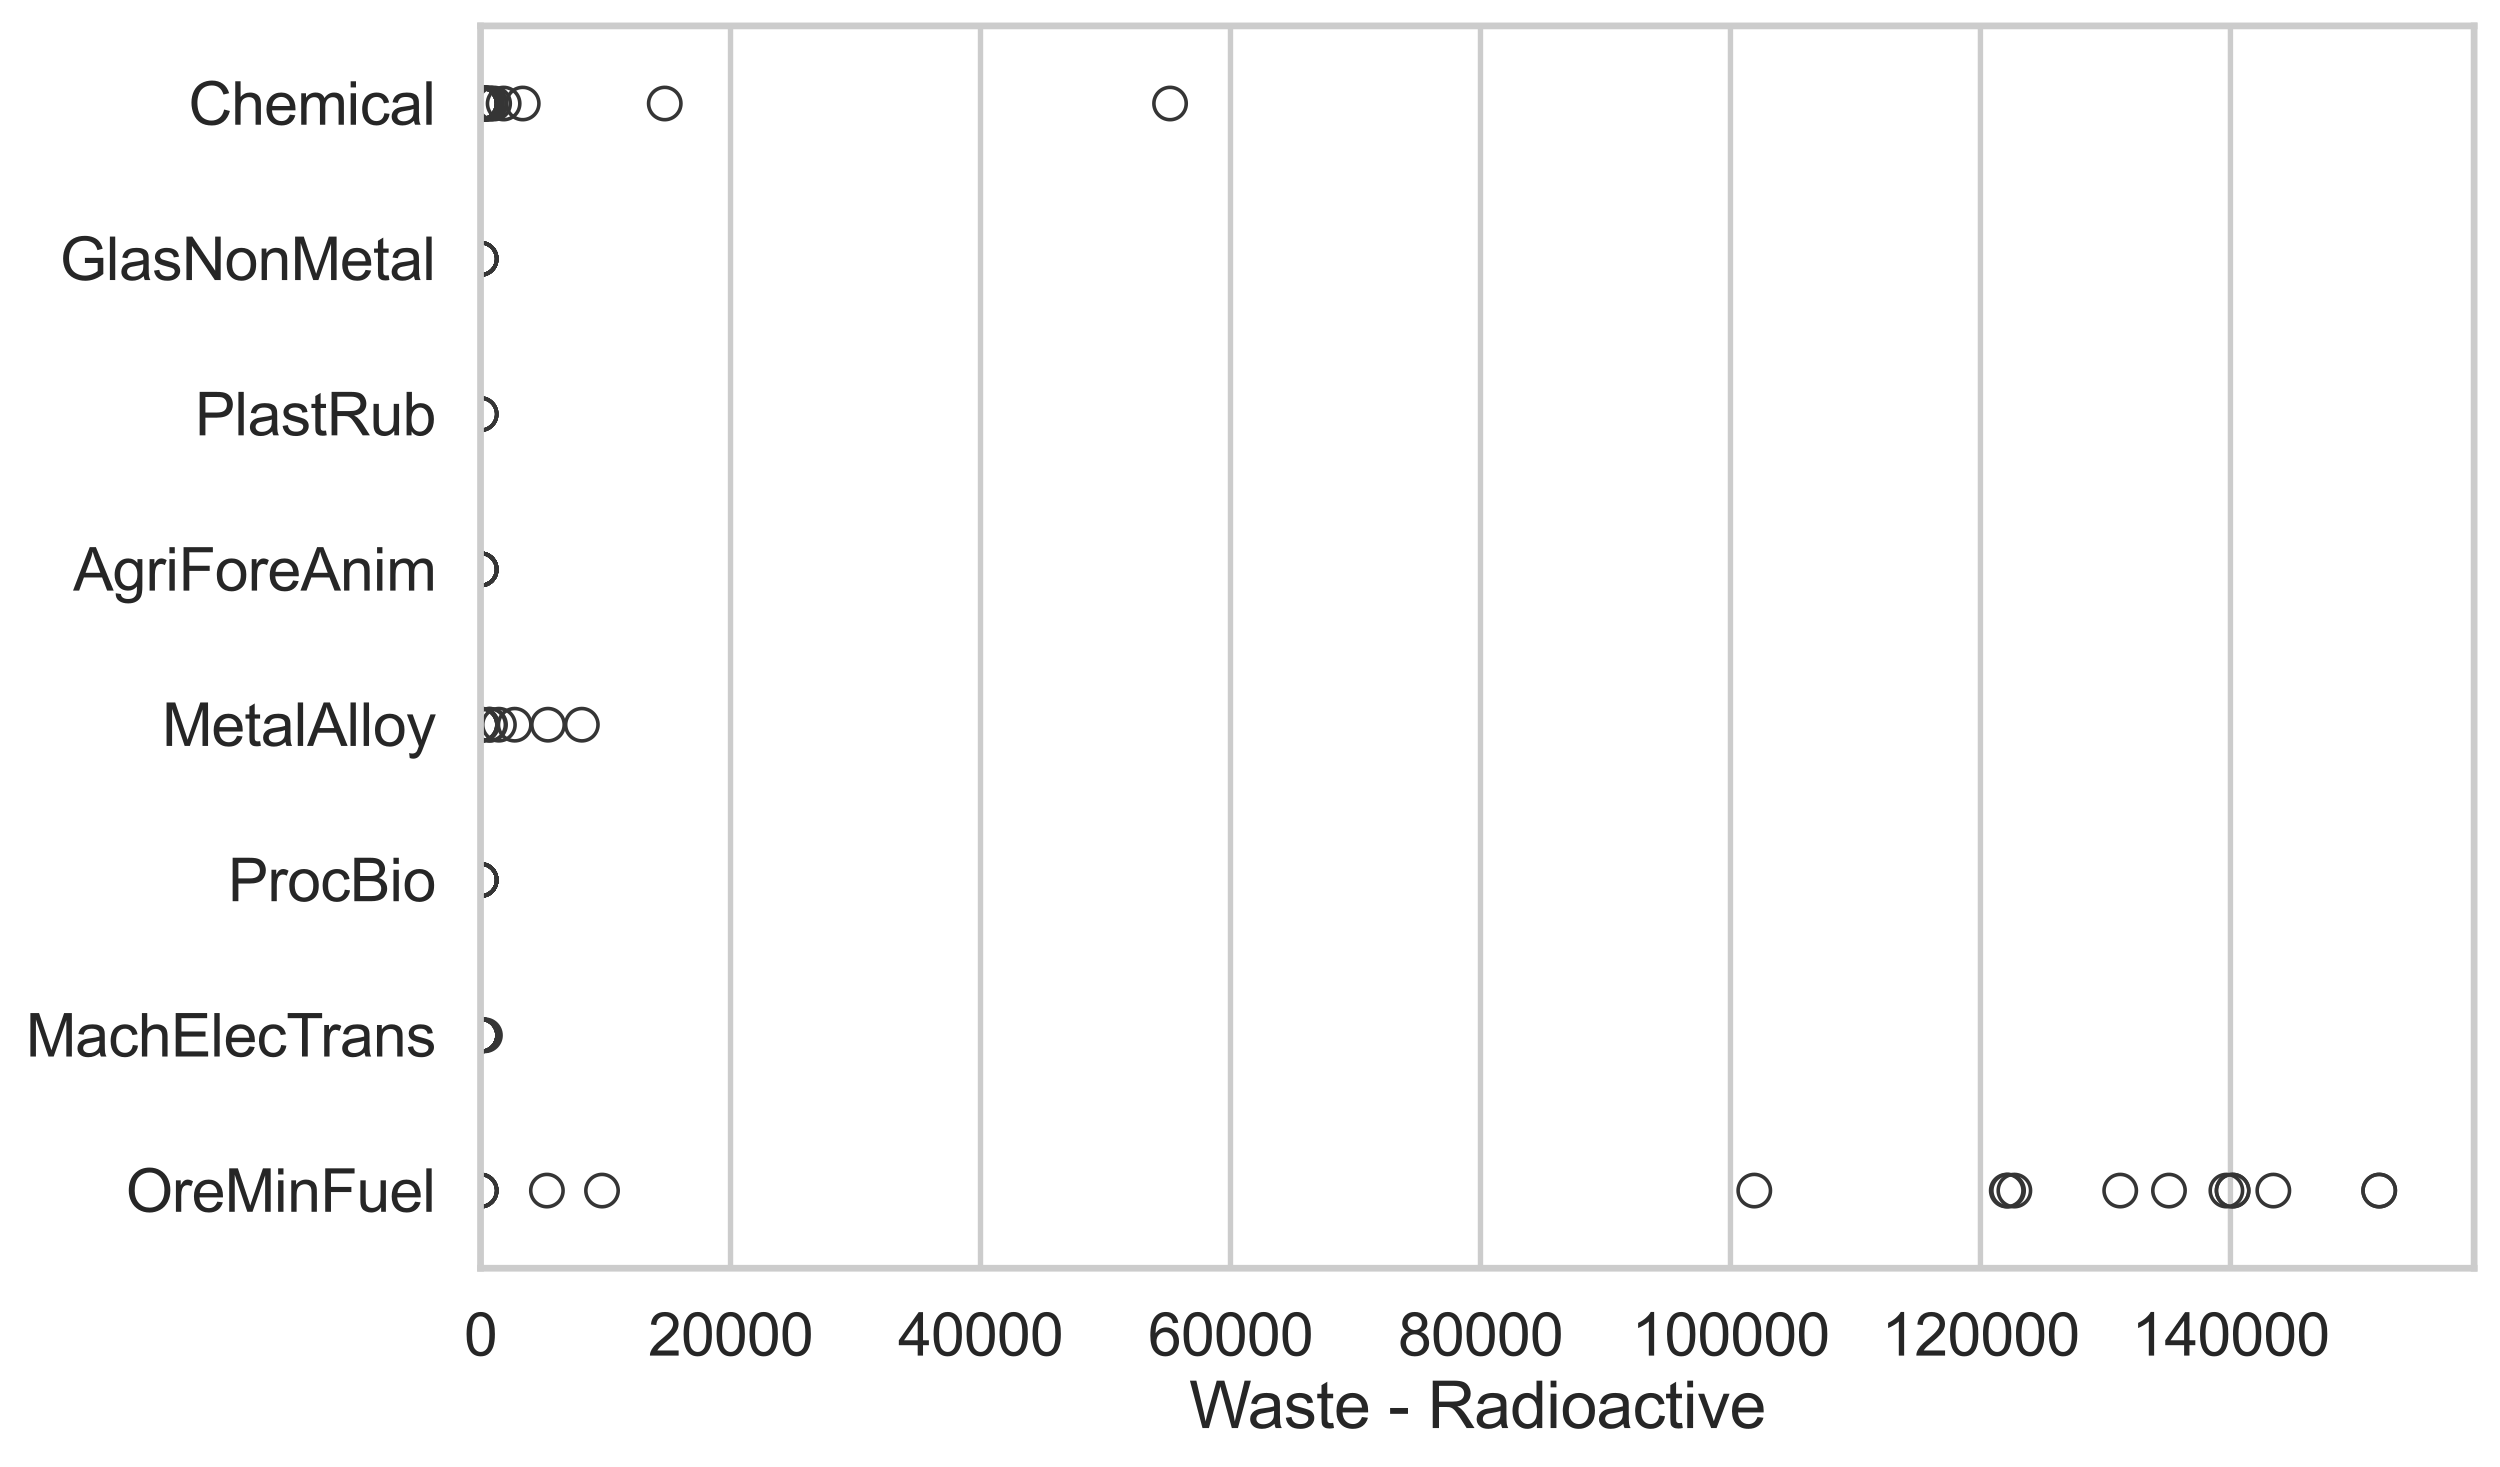<?xml version="1.0" encoding="utf-8" standalone="no"?>
<!DOCTYPE svg PUBLIC "-//W3C//DTD SVG 1.1//EN"
  "http://www.w3.org/Graphics/SVG/1.1/DTD/svg11.dtd">
<svg xmlns:xlink="http://www.w3.org/1999/xlink" width="695.577pt" height="408.111pt" viewBox="0 0 695.577 408.111" xmlns="http://www.w3.org/2000/svg" version="1.1">
 <defs>
  <style type="text/css">*{stroke-linejoin: round; stroke-linecap: butt}</style>
 </defs>
 <g id="figure_1">
  <g id="patch_1">
   <path d="M 0 408.111 
L 695.577 408.111 
L 695.577 0 
L 0 0 
z
" style="fill: #ffffff"/>
  </g>
  <g id="axes_1">
   <g id="patch_2">
    <path d="M 133.697 352.86 
L 688.377 352.86 
L 688.377 7.2 
L 133.697 7.2 
z
" style="fill: #ffffff"/>
   </g>
   <g id="matplotlib.axis_1">
    <g id="xtick_1">
     <g id="line2d_1">
      <path d="M 133.697 352.86 
L 133.697 7.2 
" clip-path="url(#pddb5b0688b)" style="fill: none; stroke: #cccccc; stroke-width: 1.5; stroke-linecap: round"/>
     </g>
     <g id="text_1">
      <!-- 0 -->
      <g style="fill: #262626" transform="translate(129.109 377.17) scale(0.165 -0.165)">
       <defs>
        <path id="ArialMT-30" d="M 266 2259 
Q 266 3072 433 3567 
Q 600 4063 929 4331 
Q 1259 4600 1759 4600 
Q 2128 4600 2406 4451 
Q 2684 4303 2865 4023 
Q 3047 3744 3150 3342 
Q 3253 2941 3253 2259 
Q 3253 1453 3087 958 
Q 2922 463 2592 192 
Q 2263 -78 1759 -78 
Q 1097 -78 719 397 
Q 266 969 266 2259 
z
M 844 2259 
Q 844 1131 1108 757 
Q 1372 384 1759 384 
Q 2147 384 2411 759 
Q 2675 1134 2675 2259 
Q 2675 3391 2411 3762 
Q 2147 4134 1753 4134 
Q 1366 4134 1134 3806 
Q 844 3388 844 2259 
z
" transform="scale(0.016)"/>
       </defs>
       <use xlink:href="#ArialMT-30"/>
      </g>
     </g>
    </g>
    <g id="xtick_2">
     <g id="line2d_2">
      <path d="M 203.251 352.86 
L 203.251 7.2 
" clip-path="url(#pddb5b0688b)" style="fill: none; stroke: #cccccc; stroke-width: 1.5; stroke-linecap: round"/>
     </g>
     <g id="text_2">
      <!-- 20000 -->
      <g style="fill: #262626" transform="translate(180.312 377.17) scale(0.165 -0.165)">
       <defs>
        <path id="ArialMT-32" d="M 3222 541 
L 3222 0 
L 194 0 
Q 188 203 259 391 
Q 375 700 629 1000 
Q 884 1300 1366 1694 
Q 2113 2306 2375 2664 
Q 2638 3022 2638 3341 
Q 2638 3675 2398 3904 
Q 2159 4134 1775 4134 
Q 1369 4134 1125 3890 
Q 881 3647 878 3216 
L 300 3275 
Q 359 3922 746 4261 
Q 1134 4600 1788 4600 
Q 2447 4600 2831 4234 
Q 3216 3869 3216 3328 
Q 3216 3053 3103 2787 
Q 2991 2522 2730 2228 
Q 2469 1934 1863 1422 
Q 1356 997 1212 845 
Q 1069 694 975 541 
L 3222 541 
z
" transform="scale(0.016)"/>
       </defs>
       <use xlink:href="#ArialMT-32"/>
       <use xlink:href="#ArialMT-30" transform="translate(55.615 0)"/>
       <use xlink:href="#ArialMT-30" transform="translate(111.23 0)"/>
       <use xlink:href="#ArialMT-30" transform="translate(166.846 0)"/>
       <use xlink:href="#ArialMT-30" transform="translate(222.461 0)"/>
      </g>
     </g>
    </g>
    <g id="xtick_3">
     <g id="line2d_3">
      <path d="M 272.805 352.86 
L 272.805 7.2 
" clip-path="url(#pddb5b0688b)" style="fill: none; stroke: #cccccc; stroke-width: 1.5; stroke-linecap: round"/>
     </g>
     <g id="text_3">
      <!-- 40000 -->
      <g style="fill: #262626" transform="translate(249.866 377.17) scale(0.165 -0.165)">
       <defs>
        <path id="ArialMT-34" d="M 2069 0 
L 2069 1097 
L 81 1097 
L 81 1613 
L 2172 4581 
L 2631 4581 
L 2631 1613 
L 3250 1613 
L 3250 1097 
L 2631 1097 
L 2631 0 
L 2069 0 
z
M 2069 1613 
L 2069 3678 
L 634 1613 
L 2069 1613 
z
" transform="scale(0.016)"/>
       </defs>
       <use xlink:href="#ArialMT-34"/>
       <use xlink:href="#ArialMT-30" transform="translate(55.615 0)"/>
       <use xlink:href="#ArialMT-30" transform="translate(111.23 0)"/>
       <use xlink:href="#ArialMT-30" transform="translate(166.846 0)"/>
       <use xlink:href="#ArialMT-30" transform="translate(222.461 0)"/>
      </g>
     </g>
    </g>
    <g id="xtick_4">
     <g id="line2d_4">
      <path d="M 342.36 352.86 
L 342.36 7.2 
" clip-path="url(#pddb5b0688b)" style="fill: none; stroke: #cccccc; stroke-width: 1.5; stroke-linecap: round"/>
     </g>
     <g id="text_4">
      <!-- 60000 -->
      <g style="fill: #262626" transform="translate(319.421 377.17) scale(0.165 -0.165)">
       <defs>
        <path id="ArialMT-36" d="M 3184 3459 
L 2625 3416 
Q 2550 3747 2413 3897 
Q 2184 4138 1850 4138 
Q 1581 4138 1378 3988 
Q 1113 3794 959 3422 
Q 806 3050 800 2363 
Q 1003 2672 1297 2822 
Q 1591 2972 1913 2972 
Q 2475 2972 2870 2558 
Q 3266 2144 3266 1488 
Q 3266 1056 3080 686 
Q 2894 316 2569 119 
Q 2244 -78 1831 -78 
Q 1128 -78 684 439 
Q 241 956 241 2144 
Q 241 3472 731 4075 
Q 1159 4600 1884 4600 
Q 2425 4600 2770 4297 
Q 3116 3994 3184 3459 
z
M 888 1484 
Q 888 1194 1011 928 
Q 1134 663 1356 523 
Q 1578 384 1822 384 
Q 2178 384 2434 671 
Q 2691 959 2691 1453 
Q 2691 1928 2437 2201 
Q 2184 2475 1800 2475 
Q 1419 2475 1153 2201 
Q 888 1928 888 1484 
z
" transform="scale(0.016)"/>
       </defs>
       <use xlink:href="#ArialMT-36"/>
       <use xlink:href="#ArialMT-30" transform="translate(55.615 0)"/>
       <use xlink:href="#ArialMT-30" transform="translate(111.23 0)"/>
       <use xlink:href="#ArialMT-30" transform="translate(166.846 0)"/>
       <use xlink:href="#ArialMT-30" transform="translate(222.461 0)"/>
      </g>
     </g>
    </g>
    <g id="xtick_5">
     <g id="line2d_5">
      <path d="M 411.914 352.86 
L 411.914 7.2 
" clip-path="url(#pddb5b0688b)" style="fill: none; stroke: #cccccc; stroke-width: 1.5; stroke-linecap: round"/>
     </g>
     <g id="text_5">
      <!-- 80000 -->
      <g style="fill: #262626" transform="translate(388.975 377.17) scale(0.165 -0.165)">
       <defs>
        <path id="ArialMT-38" d="M 1131 2484 
Q 781 2613 612 2850 
Q 444 3088 444 3419 
Q 444 3919 803 4259 
Q 1163 4600 1759 4600 
Q 2359 4600 2725 4251 
Q 3091 3903 3091 3403 
Q 3091 3084 2923 2848 
Q 2756 2613 2416 2484 
Q 2838 2347 3058 2040 
Q 3278 1734 3278 1309 
Q 3278 722 2862 322 
Q 2447 -78 1769 -78 
Q 1091 -78 675 323 
Q 259 725 259 1325 
Q 259 1772 486 2073 
Q 713 2375 1131 2484 
z
M 1019 3438 
Q 1019 3113 1228 2906 
Q 1438 2700 1772 2700 
Q 2097 2700 2305 2904 
Q 2513 3109 2513 3406 
Q 2513 3716 2298 3927 
Q 2084 4138 1766 4138 
Q 1444 4138 1231 3931 
Q 1019 3725 1019 3438 
z
M 838 1322 
Q 838 1081 952 856 
Q 1066 631 1291 507 
Q 1516 384 1775 384 
Q 2178 384 2440 643 
Q 2703 903 2703 1303 
Q 2703 1709 2433 1975 
Q 2163 2241 1756 2241 
Q 1359 2241 1098 1978 
Q 838 1716 838 1322 
z
" transform="scale(0.016)"/>
       </defs>
       <use xlink:href="#ArialMT-38"/>
       <use xlink:href="#ArialMT-30" transform="translate(55.615 0)"/>
       <use xlink:href="#ArialMT-30" transform="translate(111.23 0)"/>
       <use xlink:href="#ArialMT-30" transform="translate(166.846 0)"/>
       <use xlink:href="#ArialMT-30" transform="translate(222.461 0)"/>
      </g>
     </g>
    </g>
    <g id="xtick_6">
     <g id="line2d_6">
      <path d="M 481.468 352.86 
L 481.468 7.2 
" clip-path="url(#pddb5b0688b)" style="fill: none; stroke: #cccccc; stroke-width: 1.5; stroke-linecap: round"/>
     </g>
     <g id="text_6">
      <!-- 100000 -->
      <g style="fill: #262626" transform="translate(453.941 377.17) scale(0.165 -0.165)">
       <defs>
        <path id="ArialMT-31" d="M 2384 0 
L 1822 0 
L 1822 3584 
Q 1619 3391 1289 3197 
Q 959 3003 697 2906 
L 697 3450 
Q 1169 3672 1522 3987 
Q 1875 4303 2022 4600 
L 2384 4600 
L 2384 0 
z
" transform="scale(0.016)"/>
       </defs>
       <use xlink:href="#ArialMT-31"/>
       <use xlink:href="#ArialMT-30" transform="translate(55.615 0)"/>
       <use xlink:href="#ArialMT-30" transform="translate(111.23 0)"/>
       <use xlink:href="#ArialMT-30" transform="translate(166.846 0)"/>
       <use xlink:href="#ArialMT-30" transform="translate(222.461 0)"/>
       <use xlink:href="#ArialMT-30" transform="translate(278.076 0)"/>
      </g>
     </g>
    </g>
    <g id="xtick_7">
     <g id="line2d_7">
      <path d="M 551.022 352.86 
L 551.022 7.2 
" clip-path="url(#pddb5b0688b)" style="fill: none; stroke: #cccccc; stroke-width: 1.5; stroke-linecap: round"/>
     </g>
     <g id="text_7">
      <!-- 120000 -->
      <g style="fill: #262626" transform="translate(523.496 377.17) scale(0.165 -0.165)">
       <use xlink:href="#ArialMT-31"/>
       <use xlink:href="#ArialMT-32" transform="translate(55.615 0)"/>
       <use xlink:href="#ArialMT-30" transform="translate(111.23 0)"/>
       <use xlink:href="#ArialMT-30" transform="translate(166.846 0)"/>
       <use xlink:href="#ArialMT-30" transform="translate(222.461 0)"/>
       <use xlink:href="#ArialMT-30" transform="translate(278.076 0)"/>
      </g>
     </g>
    </g>
    <g id="xtick_8">
     <g id="line2d_8">
      <path d="M 620.576 352.86 
L 620.576 7.2 
" clip-path="url(#pddb5b0688b)" style="fill: none; stroke: #cccccc; stroke-width: 1.5; stroke-linecap: round"/>
     </g>
     <g id="text_8">
      <!-- 140000 -->
      <g style="fill: #262626" transform="translate(593.05 377.17) scale(0.165 -0.165)">
       <use xlink:href="#ArialMT-31"/>
       <use xlink:href="#ArialMT-34" transform="translate(55.615 0)"/>
       <use xlink:href="#ArialMT-30" transform="translate(111.23 0)"/>
       <use xlink:href="#ArialMT-30" transform="translate(166.846 0)"/>
       <use xlink:href="#ArialMT-30" transform="translate(222.461 0)"/>
       <use xlink:href="#ArialMT-30" transform="translate(278.076 0)"/>
      </g>
     </g>
    </g>
    <g id="text_9">
     <!-- Waste - Radioactive -->
     <g style="fill: #262626" transform="translate(330.848 397.334) scale(0.18 -0.18)">
      <defs>
       <path id="ArialMT-57" d="M 1294 0 
L 78 4581 
L 700 4581 
L 1397 1578 
Q 1509 1106 1591 641 
Q 1766 1375 1797 1488 
L 2669 4581 
L 3400 4581 
L 4056 2263 
Q 4303 1400 4413 641 
Q 4500 1075 4641 1638 
L 5359 4581 
L 5969 4581 
L 4713 0 
L 4128 0 
L 3163 3491 
Q 3041 3928 3019 4028 
Q 2947 3713 2884 3491 
L 1913 0 
L 1294 0 
z
" transform="scale(0.016)"/>
       <path id="ArialMT-61" d="M 2588 409 
Q 2275 144 1986 34 
Q 1697 -75 1366 -75 
Q 819 -75 525 192 
Q 231 459 231 875 
Q 231 1119 342 1320 
Q 453 1522 633 1644 
Q 813 1766 1038 1828 
Q 1203 1872 1538 1913 
Q 2219 1994 2541 2106 
Q 2544 2222 2544 2253 
Q 2544 2597 2384 2738 
Q 2169 2928 1744 2928 
Q 1347 2928 1158 2789 
Q 969 2650 878 2297 
L 328 2372 
Q 403 2725 575 2942 
Q 747 3159 1072 3276 
Q 1397 3394 1825 3394 
Q 2250 3394 2515 3294 
Q 2781 3194 2906 3042 
Q 3031 2891 3081 2659 
Q 3109 2516 3109 2141 
L 3109 1391 
Q 3109 606 3145 398 
Q 3181 191 3288 0 
L 2700 0 
Q 2613 175 2588 409 
z
M 2541 1666 
Q 2234 1541 1622 1453 
Q 1275 1403 1131 1340 
Q 988 1278 909 1158 
Q 831 1038 831 891 
Q 831 666 1001 516 
Q 1172 366 1500 366 
Q 1825 366 2078 508 
Q 2331 650 2450 897 
Q 2541 1088 2541 1459 
L 2541 1666 
z
" transform="scale(0.016)"/>
       <path id="ArialMT-73" d="M 197 991 
L 753 1078 
Q 800 744 1014 566 
Q 1228 388 1613 388 
Q 2000 388 2187 545 
Q 2375 703 2375 916 
Q 2375 1106 2209 1216 
Q 2094 1291 1634 1406 
Q 1016 1563 777 1677 
Q 538 1791 414 1992 
Q 291 2194 291 2438 
Q 291 2659 392 2848 
Q 494 3038 669 3163 
Q 800 3259 1026 3326 
Q 1253 3394 1513 3394 
Q 1903 3394 2198 3281 
Q 2494 3169 2634 2976 
Q 2775 2784 2828 2463 
L 2278 2388 
Q 2241 2644 2061 2787 
Q 1881 2931 1553 2931 
Q 1166 2931 1000 2803 
Q 834 2675 834 2503 
Q 834 2394 903 2306 
Q 972 2216 1119 2156 
Q 1203 2125 1616 2013 
Q 2213 1853 2448 1751 
Q 2684 1650 2818 1456 
Q 2953 1263 2953 975 
Q 2953 694 2789 445 
Q 2625 197 2315 61 
Q 2006 -75 1616 -75 
Q 969 -75 630 194 
Q 291 463 197 991 
z
" transform="scale(0.016)"/>
       <path id="ArialMT-74" d="M 1650 503 
L 1731 6 
Q 1494 -44 1306 -44 
Q 1000 -44 831 53 
Q 663 150 594 308 
Q 525 466 525 972 
L 525 2881 
L 113 2881 
L 113 3319 
L 525 3319 
L 525 4141 
L 1084 4478 
L 1084 3319 
L 1650 3319 
L 1650 2881 
L 1084 2881 
L 1084 941 
Q 1084 700 1114 631 
Q 1144 563 1211 522 
Q 1278 481 1403 481 
Q 1497 481 1650 503 
z
" transform="scale(0.016)"/>
       <path id="ArialMT-65" d="M 2694 1069 
L 3275 997 
Q 3138 488 2766 206 
Q 2394 -75 1816 -75 
Q 1088 -75 661 373 
Q 234 822 234 1631 
Q 234 2469 665 2931 
Q 1097 3394 1784 3394 
Q 2450 3394 2872 2941 
Q 3294 2488 3294 1666 
Q 3294 1616 3291 1516 
L 816 1516 
Q 847 969 1125 678 
Q 1403 388 1819 388 
Q 2128 388 2347 550 
Q 2566 713 2694 1069 
z
M 847 1978 
L 2700 1978 
Q 2663 2397 2488 2606 
Q 2219 2931 1791 2931 
Q 1403 2931 1139 2672 
Q 875 2413 847 1978 
z
" transform="scale(0.016)"/>
       <path id="ArialMT-20" transform="scale(0.016)"/>
       <path id="ArialMT-2d" d="M 203 1375 
L 203 1941 
L 1931 1941 
L 1931 1375 
L 203 1375 
z
" transform="scale(0.016)"/>
       <path id="ArialMT-52" d="M 503 0 
L 503 4581 
L 2534 4581 
Q 3147 4581 3465 4457 
Q 3784 4334 3975 4021 
Q 4166 3709 4166 3331 
Q 4166 2844 3850 2509 
Q 3534 2175 2875 2084 
Q 3116 1969 3241 1856 
Q 3506 1613 3744 1247 
L 4541 0 
L 3778 0 
L 3172 953 
Q 2906 1366 2734 1584 
Q 2563 1803 2427 1890 
Q 2291 1978 2150 2013 
Q 2047 2034 1813 2034 
L 1109 2034 
L 1109 0 
L 503 0 
z
M 1109 2559 
L 2413 2559 
Q 2828 2559 3062 2645 
Q 3297 2731 3419 2920 
Q 3541 3109 3541 3331 
Q 3541 3656 3305 3865 
Q 3069 4075 2559 4075 
L 1109 4075 
L 1109 2559 
z
" transform="scale(0.016)"/>
       <path id="ArialMT-64" d="M 2575 0 
L 2575 419 
Q 2259 -75 1647 -75 
Q 1250 -75 917 144 
Q 584 363 401 755 
Q 219 1147 219 1656 
Q 219 2153 384 2558 
Q 550 2963 881 3178 
Q 1213 3394 1622 3394 
Q 1922 3394 2156 3267 
Q 2391 3141 2538 2938 
L 2538 4581 
L 3097 4581 
L 3097 0 
L 2575 0 
z
M 797 1656 
Q 797 1019 1065 703 
Q 1334 388 1700 388 
Q 2069 388 2326 689 
Q 2584 991 2584 1609 
Q 2584 2291 2321 2609 
Q 2059 2928 1675 2928 
Q 1300 2928 1048 2622 
Q 797 2316 797 1656 
z
" transform="scale(0.016)"/>
       <path id="ArialMT-69" d="M 425 3934 
L 425 4581 
L 988 4581 
L 988 3934 
L 425 3934 
z
M 425 0 
L 425 3319 
L 988 3319 
L 988 0 
L 425 0 
z
" transform="scale(0.016)"/>
       <path id="ArialMT-6f" d="M 213 1659 
Q 213 2581 725 3025 
Q 1153 3394 1769 3394 
Q 2453 3394 2887 2945 
Q 3322 2497 3322 1706 
Q 3322 1066 3130 698 
Q 2938 331 2570 128 
Q 2203 -75 1769 -75 
Q 1072 -75 642 372 
Q 213 819 213 1659 
z
M 791 1659 
Q 791 1022 1069 705 
Q 1347 388 1769 388 
Q 2188 388 2466 706 
Q 2744 1025 2744 1678 
Q 2744 2294 2464 2611 
Q 2184 2928 1769 2928 
Q 1347 2928 1069 2612 
Q 791 2297 791 1659 
z
" transform="scale(0.016)"/>
       <path id="ArialMT-63" d="M 2588 1216 
L 3141 1144 
Q 3050 572 2676 248 
Q 2303 -75 1759 -75 
Q 1078 -75 664 370 
Q 250 816 250 1647 
Q 250 2184 428 2587 
Q 606 2991 970 3192 
Q 1334 3394 1763 3394 
Q 2303 3394 2647 3120 
Q 2991 2847 3088 2344 
L 2541 2259 
Q 2463 2594 2264 2762 
Q 2066 2931 1784 2931 
Q 1359 2931 1093 2626 
Q 828 2322 828 1663 
Q 828 994 1084 691 
Q 1341 388 1753 388 
Q 2084 388 2306 591 
Q 2528 794 2588 1216 
z
" transform="scale(0.016)"/>
       <path id="ArialMT-76" d="M 1344 0 
L 81 3319 
L 675 3319 
L 1388 1331 
Q 1503 1009 1600 663 
Q 1675 925 1809 1294 
L 2547 3319 
L 3125 3319 
L 1869 0 
L 1344 0 
z
" transform="scale(0.016)"/>
      </defs>
      <use xlink:href="#ArialMT-57"/>
      <use xlink:href="#ArialMT-61" transform="translate(90.635 0)"/>
      <use xlink:href="#ArialMT-73" transform="translate(146.25 0)"/>
      <use xlink:href="#ArialMT-74" transform="translate(196.25 0)"/>
      <use xlink:href="#ArialMT-65" transform="translate(224.033 0)"/>
      <use xlink:href="#ArialMT-20" transform="translate(279.648 0)"/>
      <use xlink:href="#ArialMT-2d" transform="translate(307.432 0)"/>
      <use xlink:href="#ArialMT-20" transform="translate(340.732 0)"/>
      <use xlink:href="#ArialMT-52" transform="translate(368.516 0)"/>
      <use xlink:href="#ArialMT-61" transform="translate(440.732 0)"/>
      <use xlink:href="#ArialMT-64" transform="translate(496.348 0)"/>
      <use xlink:href="#ArialMT-69" transform="translate(551.963 0)"/>
      <use xlink:href="#ArialMT-6f" transform="translate(574.18 0)"/>
      <use xlink:href="#ArialMT-61" transform="translate(629.795 0)"/>
      <use xlink:href="#ArialMT-63" transform="translate(685.41 0)"/>
      <use xlink:href="#ArialMT-74" transform="translate(735.41 0)"/>
      <use xlink:href="#ArialMT-69" transform="translate(763.193 0)"/>
      <use xlink:href="#ArialMT-76" transform="translate(785.41 0)"/>
      <use xlink:href="#ArialMT-65" transform="translate(835.41 0)"/>
     </g>
    </g>
   </g>
   <g id="matplotlib.axis_2">
    <g id="ytick_1">
     <g id="text_10">
      <!-- Chemical -->
      <g style="fill: #262626" transform="translate(52.428 34.709) scale(0.165 -0.165)">
       <defs>
        <path id="ArialMT-43" d="M 3763 1606 
L 4369 1453 
Q 4178 706 3683 314 
Q 3188 -78 2472 -78 
Q 1731 -78 1267 223 
Q 803 525 561 1097 
Q 319 1669 319 2325 
Q 319 3041 592 3573 
Q 866 4106 1370 4382 
Q 1875 4659 2481 4659 
Q 3169 4659 3637 4309 
Q 4106 3959 4291 3325 
L 3694 3184 
Q 3534 3684 3231 3912 
Q 2928 4141 2469 4141 
Q 1941 4141 1586 3887 
Q 1231 3634 1087 3207 
Q 944 2781 944 2328 
Q 944 1744 1114 1308 
Q 1284 872 1643 656 
Q 2003 441 2422 441 
Q 2931 441 3284 734 
Q 3638 1028 3763 1606 
z
" transform="scale(0.016)"/>
        <path id="ArialMT-68" d="M 422 0 
L 422 4581 
L 984 4581 
L 984 2938 
Q 1378 3394 1978 3394 
Q 2347 3394 2619 3248 
Q 2891 3103 3008 2847 
Q 3125 2591 3125 2103 
L 3125 0 
L 2563 0 
L 2563 2103 
Q 2563 2525 2380 2717 
Q 2197 2909 1863 2909 
Q 1613 2909 1392 2779 
Q 1172 2650 1078 2428 
Q 984 2206 984 1816 
L 984 0 
L 422 0 
z
" transform="scale(0.016)"/>
        <path id="ArialMT-6d" d="M 422 0 
L 422 3319 
L 925 3319 
L 925 2853 
Q 1081 3097 1340 3245 
Q 1600 3394 1931 3394 
Q 2300 3394 2536 3241 
Q 2772 3088 2869 2813 
Q 3263 3394 3894 3394 
Q 4388 3394 4653 3120 
Q 4919 2847 4919 2278 
L 4919 0 
L 4359 0 
L 4359 2091 
Q 4359 2428 4304 2576 
Q 4250 2725 4106 2815 
Q 3963 2906 3769 2906 
Q 3419 2906 3187 2673 
Q 2956 2441 2956 1928 
L 2956 0 
L 2394 0 
L 2394 2156 
Q 2394 2531 2256 2718 
Q 2119 2906 1806 2906 
Q 1569 2906 1367 2781 
Q 1166 2656 1075 2415 
Q 984 2175 984 1722 
L 984 0 
L 422 0 
z
" transform="scale(0.016)"/>
        <path id="ArialMT-6c" d="M 409 0 
L 409 4581 
L 972 4581 
L 972 0 
L 409 0 
z
" transform="scale(0.016)"/>
       </defs>
       <use xlink:href="#ArialMT-43"/>
       <use xlink:href="#ArialMT-68" transform="translate(72.217 0)"/>
       <use xlink:href="#ArialMT-65" transform="translate(127.832 0)"/>
       <use xlink:href="#ArialMT-6d" transform="translate(183.447 0)"/>
       <use xlink:href="#ArialMT-69" transform="translate(266.748 0)"/>
       <use xlink:href="#ArialMT-63" transform="translate(288.965 0)"/>
       <use xlink:href="#ArialMT-61" transform="translate(338.965 0)"/>
       <use xlink:href="#ArialMT-6c" transform="translate(394.58 0)"/>
      </g>
     </g>
    </g>
    <g id="ytick_2">
     <g id="text_11">
      <!-- GlasNonMetal -->
      <g style="fill: #262626" transform="translate(16.659 77.916) scale(0.165 -0.165)">
       <defs>
        <path id="ArialMT-47" d="M 2638 1797 
L 2638 2334 
L 4578 2338 
L 4578 638 
Q 4131 281 3656 101 
Q 3181 -78 2681 -78 
Q 2006 -78 1454 211 
Q 903 500 622 1047 
Q 341 1594 341 2269 
Q 341 2938 620 3517 
Q 900 4097 1425 4378 
Q 1950 4659 2634 4659 
Q 3131 4659 3532 4498 
Q 3934 4338 4162 4050 
Q 4391 3763 4509 3300 
L 3963 3150 
Q 3859 3500 3706 3700 
Q 3553 3900 3268 4020 
Q 2984 4141 2638 4141 
Q 2222 4141 1919 4014 
Q 1616 3888 1430 3681 
Q 1244 3475 1141 3228 
Q 966 2803 966 2306 
Q 966 1694 1177 1281 
Q 1388 869 1791 669 
Q 2194 469 2647 469 
Q 3041 469 3416 620 
Q 3791 772 3984 944 
L 3984 1797 
L 2638 1797 
z
" transform="scale(0.016)"/>
        <path id="ArialMT-4e" d="M 488 0 
L 488 4581 
L 1109 4581 
L 3516 984 
L 3516 4581 
L 4097 4581 
L 4097 0 
L 3475 0 
L 1069 3600 
L 1069 0 
L 488 0 
z
" transform="scale(0.016)"/>
        <path id="ArialMT-6e" d="M 422 0 
L 422 3319 
L 928 3319 
L 928 2847 
Q 1294 3394 1984 3394 
Q 2284 3394 2536 3286 
Q 2788 3178 2913 3003 
Q 3038 2828 3088 2588 
Q 3119 2431 3119 2041 
L 3119 0 
L 2556 0 
L 2556 2019 
Q 2556 2363 2490 2533 
Q 2425 2703 2258 2804 
Q 2091 2906 1866 2906 
Q 1506 2906 1245 2678 
Q 984 2450 984 1813 
L 984 0 
L 422 0 
z
" transform="scale(0.016)"/>
        <path id="ArialMT-4d" d="M 475 0 
L 475 4581 
L 1388 4581 
L 2472 1338 
Q 2622 884 2691 659 
Q 2769 909 2934 1394 
L 4031 4581 
L 4847 4581 
L 4847 0 
L 4263 0 
L 4263 3834 
L 2931 0 
L 2384 0 
L 1059 3900 
L 1059 0 
L 475 0 
z
" transform="scale(0.016)"/>
       </defs>
       <use xlink:href="#ArialMT-47"/>
       <use xlink:href="#ArialMT-6c" transform="translate(77.783 0)"/>
       <use xlink:href="#ArialMT-61" transform="translate(100 0)"/>
       <use xlink:href="#ArialMT-73" transform="translate(155.615 0)"/>
       <use xlink:href="#ArialMT-4e" transform="translate(205.615 0)"/>
       <use xlink:href="#ArialMT-6f" transform="translate(277.832 0)"/>
       <use xlink:href="#ArialMT-6e" transform="translate(333.447 0)"/>
       <use xlink:href="#ArialMT-4d" transform="translate(389.062 0)"/>
       <use xlink:href="#ArialMT-65" transform="translate(472.363 0)"/>
       <use xlink:href="#ArialMT-74" transform="translate(527.979 0)"/>
       <use xlink:href="#ArialMT-61" transform="translate(555.762 0)"/>
       <use xlink:href="#ArialMT-6c" transform="translate(611.377 0)"/>
      </g>
     </g>
    </g>
    <g id="ytick_3">
     <g id="text_12">
      <!-- PlastRub -->
      <g style="fill: #262626" transform="translate(54.248 121.124) scale(0.165 -0.165)">
       <defs>
        <path id="ArialMT-50" d="M 494 0 
L 494 4581 
L 2222 4581 
Q 2678 4581 2919 4538 
Q 3256 4481 3484 4323 
Q 3713 4166 3852 3881 
Q 3991 3597 3991 3256 
Q 3991 2672 3619 2267 
Q 3247 1863 2275 1863 
L 1100 1863 
L 1100 0 
L 494 0 
z
M 1100 2403 
L 2284 2403 
Q 2872 2403 3119 2622 
Q 3366 2841 3366 3238 
Q 3366 3525 3220 3729 
Q 3075 3934 2838 4000 
Q 2684 4041 2272 4041 
L 1100 4041 
L 1100 2403 
z
" transform="scale(0.016)"/>
        <path id="ArialMT-75" d="M 2597 0 
L 2597 488 
Q 2209 -75 1544 -75 
Q 1250 -75 995 37 
Q 741 150 617 320 
Q 494 491 444 738 
Q 409 903 409 1263 
L 409 3319 
L 972 3319 
L 972 1478 
Q 972 1038 1006 884 
Q 1059 663 1231 536 
Q 1403 409 1656 409 
Q 1909 409 2131 539 
Q 2353 669 2445 892 
Q 2538 1116 2538 1541 
L 2538 3319 
L 3100 3319 
L 3100 0 
L 2597 0 
z
" transform="scale(0.016)"/>
        <path id="ArialMT-62" d="M 941 0 
L 419 0 
L 419 4581 
L 981 4581 
L 981 2947 
Q 1338 3394 1891 3394 
Q 2197 3394 2470 3270 
Q 2744 3147 2920 2923 
Q 3097 2700 3197 2384 
Q 3297 2069 3297 1709 
Q 3297 856 2875 390 
Q 2453 -75 1863 -75 
Q 1275 -75 941 416 
L 941 0 
z
M 934 1684 
Q 934 1088 1097 822 
Q 1363 388 1816 388 
Q 2184 388 2453 708 
Q 2722 1028 2722 1663 
Q 2722 2313 2464 2622 
Q 2206 2931 1841 2931 
Q 1472 2931 1203 2611 
Q 934 2291 934 1684 
z
" transform="scale(0.016)"/>
       </defs>
       <use xlink:href="#ArialMT-50"/>
       <use xlink:href="#ArialMT-6c" transform="translate(66.699 0)"/>
       <use xlink:href="#ArialMT-61" transform="translate(88.916 0)"/>
       <use xlink:href="#ArialMT-73" transform="translate(144.531 0)"/>
       <use xlink:href="#ArialMT-74" transform="translate(194.531 0)"/>
       <use xlink:href="#ArialMT-52" transform="translate(222.314 0)"/>
       <use xlink:href="#ArialMT-75" transform="translate(294.531 0)"/>
       <use xlink:href="#ArialMT-62" transform="translate(350.146 0)"/>
      </g>
     </g>
    </g>
    <g id="ytick_4">
     <g id="text_13">
      <!-- AgriForeAnim -->
      <g style="fill: #262626" transform="translate(20.341 164.331) scale(0.165 -0.165)">
       <defs>
        <path id="ArialMT-41" d="M -9 0 
L 1750 4581 
L 2403 4581 
L 4278 0 
L 3588 0 
L 3053 1388 
L 1138 1388 
L 634 0 
L -9 0 
z
M 1313 1881 
L 2866 1881 
L 2388 3150 
Q 2169 3728 2063 4100 
Q 1975 3659 1816 3225 
L 1313 1881 
z
" transform="scale(0.016)"/>
        <path id="ArialMT-67" d="M 319 -275 
L 866 -356 
Q 900 -609 1056 -725 
Q 1266 -881 1628 -881 
Q 2019 -881 2231 -725 
Q 2444 -569 2519 -288 
Q 2563 -116 2559 434 
Q 2191 0 1641 0 
Q 956 0 581 494 
Q 206 988 206 1678 
Q 206 2153 378 2554 
Q 550 2956 876 3175 
Q 1203 3394 1644 3394 
Q 2231 3394 2613 2919 
L 2613 3319 
L 3131 3319 
L 3131 450 
Q 3131 -325 2973 -648 
Q 2816 -972 2473 -1159 
Q 2131 -1347 1631 -1347 
Q 1038 -1347 672 -1080 
Q 306 -813 319 -275 
z
M 784 1719 
Q 784 1066 1043 766 
Q 1303 466 1694 466 
Q 2081 466 2343 764 
Q 2606 1063 2606 1700 
Q 2606 2309 2336 2618 
Q 2066 2928 1684 2928 
Q 1309 2928 1046 2623 
Q 784 2319 784 1719 
z
" transform="scale(0.016)"/>
        <path id="ArialMT-72" d="M 416 0 
L 416 3319 
L 922 3319 
L 922 2816 
Q 1116 3169 1280 3281 
Q 1444 3394 1641 3394 
Q 1925 3394 2219 3213 
L 2025 2691 
Q 1819 2813 1613 2813 
Q 1428 2813 1281 2702 
Q 1134 2591 1072 2394 
Q 978 2094 978 1738 
L 978 0 
L 416 0 
z
" transform="scale(0.016)"/>
        <path id="ArialMT-46" d="M 525 0 
L 525 4581 
L 3616 4581 
L 3616 4041 
L 1131 4041 
L 1131 2622 
L 3281 2622 
L 3281 2081 
L 1131 2081 
L 1131 0 
L 525 0 
z
" transform="scale(0.016)"/>
       </defs>
       <use xlink:href="#ArialMT-41"/>
       <use xlink:href="#ArialMT-67" transform="translate(66.699 0)"/>
       <use xlink:href="#ArialMT-72" transform="translate(122.314 0)"/>
       <use xlink:href="#ArialMT-69" transform="translate(155.615 0)"/>
       <use xlink:href="#ArialMT-46" transform="translate(177.832 0)"/>
       <use xlink:href="#ArialMT-6f" transform="translate(238.916 0)"/>
       <use xlink:href="#ArialMT-72" transform="translate(294.531 0)"/>
       <use xlink:href="#ArialMT-65" transform="translate(327.832 0)"/>
       <use xlink:href="#ArialMT-41" transform="translate(383.447 0)"/>
       <use xlink:href="#ArialMT-6e" transform="translate(450.146 0)"/>
       <use xlink:href="#ArialMT-69" transform="translate(505.762 0)"/>
       <use xlink:href="#ArialMT-6d" transform="translate(527.979 0)"/>
      </g>
     </g>
    </g>
    <g id="ytick_5">
     <g id="text_14">
      <!-- MetalAlloy -->
      <g style="fill: #262626" transform="translate(45.088 207.539) scale(0.165 -0.165)">
       <defs>
        <path id="ArialMT-79" d="M 397 -1278 
L 334 -750 
Q 519 -800 656 -800 
Q 844 -800 956 -737 
Q 1069 -675 1141 -563 
Q 1194 -478 1313 -144 
Q 1328 -97 1363 -6 
L 103 3319 
L 709 3319 
L 1400 1397 
Q 1534 1031 1641 628 
Q 1738 1016 1872 1384 
L 2581 3319 
L 3144 3319 
L 1881 -56 
Q 1678 -603 1566 -809 
Q 1416 -1088 1222 -1217 
Q 1028 -1347 759 -1347 
Q 597 -1347 397 -1278 
z
" transform="scale(0.016)"/>
       </defs>
       <use xlink:href="#ArialMT-4d"/>
       <use xlink:href="#ArialMT-65" transform="translate(83.301 0)"/>
       <use xlink:href="#ArialMT-74" transform="translate(138.916 0)"/>
       <use xlink:href="#ArialMT-61" transform="translate(166.699 0)"/>
       <use xlink:href="#ArialMT-6c" transform="translate(222.314 0)"/>
       <use xlink:href="#ArialMT-41" transform="translate(244.531 0)"/>
       <use xlink:href="#ArialMT-6c" transform="translate(311.23 0)"/>
       <use xlink:href="#ArialMT-6c" transform="translate(333.447 0)"/>
       <use xlink:href="#ArialMT-6f" transform="translate(355.664 0)"/>
       <use xlink:href="#ArialMT-79" transform="translate(411.279 0)"/>
      </g>
     </g>
    </g>
    <g id="ytick_6">
     <g id="text_15">
      <!-- ProcBio -->
      <g style="fill: #262626" transform="translate(63.424 250.746) scale(0.165 -0.165)">
       <defs>
        <path id="ArialMT-42" d="M 469 0 
L 469 4581 
L 2188 4581 
Q 2713 4581 3030 4442 
Q 3347 4303 3526 4014 
Q 3706 3725 3706 3409 
Q 3706 3116 3547 2856 
Q 3388 2597 3066 2438 
Q 3481 2316 3704 2022 
Q 3928 1728 3928 1328 
Q 3928 1006 3792 729 
Q 3656 453 3456 303 
Q 3256 153 2954 76 
Q 2653 0 2216 0 
L 469 0 
z
M 1075 2656 
L 2066 2656 
Q 2469 2656 2644 2709 
Q 2875 2778 2992 2937 
Q 3109 3097 3109 3338 
Q 3109 3566 3000 3739 
Q 2891 3913 2687 3977 
Q 2484 4041 1991 4041 
L 1075 4041 
L 1075 2656 
z
M 1075 541 
L 2216 541 
Q 2509 541 2628 563 
Q 2838 600 2978 687 
Q 3119 775 3209 942 
Q 3300 1109 3300 1328 
Q 3300 1584 3169 1773 
Q 3038 1963 2805 2039 
Q 2572 2116 2134 2116 
L 1075 2116 
L 1075 541 
z
" transform="scale(0.016)"/>
       </defs>
       <use xlink:href="#ArialMT-50"/>
       <use xlink:href="#ArialMT-72" transform="translate(66.699 0)"/>
       <use xlink:href="#ArialMT-6f" transform="translate(100 0)"/>
       <use xlink:href="#ArialMT-63" transform="translate(155.615 0)"/>
       <use xlink:href="#ArialMT-42" transform="translate(205.615 0)"/>
       <use xlink:href="#ArialMT-69" transform="translate(272.314 0)"/>
       <use xlink:href="#ArialMT-6f" transform="translate(294.531 0)"/>
      </g>
     </g>
    </g>
    <g id="ytick_7">
     <g id="text_16">
      <!-- MachElecTrans -->
      <g style="fill: #262626" transform="translate(7.2 293.954) scale(0.165 -0.165)">
       <defs>
        <path id="ArialMT-45" d="M 506 0 
L 506 4581 
L 3819 4581 
L 3819 4041 
L 1113 4041 
L 1113 2638 
L 3647 2638 
L 3647 2100 
L 1113 2100 
L 1113 541 
L 3925 541 
L 3925 0 
L 506 0 
z
" transform="scale(0.016)"/>
        <path id="ArialMT-54" d="M 1659 0 
L 1659 4041 
L 150 4041 
L 150 4581 
L 3781 4581 
L 3781 4041 
L 2266 4041 
L 2266 0 
L 1659 0 
z
" transform="scale(0.016)"/>
       </defs>
       <use xlink:href="#ArialMT-4d"/>
       <use xlink:href="#ArialMT-61" transform="translate(83.301 0)"/>
       <use xlink:href="#ArialMT-63" transform="translate(138.916 0)"/>
       <use xlink:href="#ArialMT-68" transform="translate(188.916 0)"/>
       <use xlink:href="#ArialMT-45" transform="translate(244.531 0)"/>
       <use xlink:href="#ArialMT-6c" transform="translate(311.23 0)"/>
       <use xlink:href="#ArialMT-65" transform="translate(333.447 0)"/>
       <use xlink:href="#ArialMT-63" transform="translate(389.062 0)"/>
       <use xlink:href="#ArialMT-54" transform="translate(439.062 0)"/>
       <use xlink:href="#ArialMT-72" transform="translate(496.396 0)"/>
       <use xlink:href="#ArialMT-61" transform="translate(529.697 0)"/>
       <use xlink:href="#ArialMT-6e" transform="translate(585.312 0)"/>
       <use xlink:href="#ArialMT-73" transform="translate(640.928 0)"/>
      </g>
     </g>
    </g>
    <g id="ytick_8">
     <g id="text_17">
      <!-- OreMinFuel -->
      <g style="fill: #262626" transform="translate(35.013 337.161) scale(0.165 -0.165)">
       <defs>
        <path id="ArialMT-4f" d="M 309 2231 
Q 309 3372 921 4017 
Q 1534 4663 2503 4663 
Q 3138 4663 3647 4359 
Q 4156 4056 4423 3514 
Q 4691 2972 4691 2284 
Q 4691 1588 4409 1038 
Q 4128 488 3612 205 
Q 3097 -78 2500 -78 
Q 1853 -78 1343 234 
Q 834 547 571 1087 
Q 309 1628 309 2231 
z
M 934 2222 
Q 934 1394 1379 917 
Q 1825 441 2497 441 
Q 3181 441 3623 922 
Q 4066 1403 4066 2288 
Q 4066 2847 3877 3264 
Q 3688 3681 3323 3911 
Q 2959 4141 2506 4141 
Q 1863 4141 1398 3698 
Q 934 3256 934 2222 
z
" transform="scale(0.016)"/>
       </defs>
       <use xlink:href="#ArialMT-4f"/>
       <use xlink:href="#ArialMT-72" transform="translate(77.783 0)"/>
       <use xlink:href="#ArialMT-65" transform="translate(111.084 0)"/>
       <use xlink:href="#ArialMT-4d" transform="translate(166.699 0)"/>
       <use xlink:href="#ArialMT-69" transform="translate(250 0)"/>
       <use xlink:href="#ArialMT-6e" transform="translate(272.217 0)"/>
       <use xlink:href="#ArialMT-46" transform="translate(327.832 0)"/>
       <use xlink:href="#ArialMT-75" transform="translate(388.916 0)"/>
       <use xlink:href="#ArialMT-65" transform="translate(444.531 0)"/>
       <use xlink:href="#ArialMT-6c" transform="translate(500.146 0)"/>
      </g>
     </g>
    </g>
   </g>
   <g id="patch_3">
    <path d="M 133.697 11.521 
L 133.697 46.087 
L 133.699 46.087 
L 133.699 11.521 
L 133.697 11.521 
z
" clip-path="url(#pddb5b0688b)" style="fill: #ca74db; stroke: #353535; stroke-linejoin: miter"/>
   </g>
   <g id="line2d_9">
    <path d="M 133.697 28.804 
L 133.697 28.804 
" clip-path="url(#pddb5b0688b)" style="fill: none; stroke: #353535"/>
   </g>
   <g id="line2d_10">
    <path d="M 133.699 28.804 
L 133.701 28.804 
" clip-path="url(#pddb5b0688b)" style="fill: none; stroke: #353535"/>
   </g>
   <g id="line2d_11">
    <path d="M 133.697 20.162 
L 133.697 37.445 
" clip-path="url(#pddb5b0688b)" style="fill: none; stroke: #353535; stroke-linecap: round"/>
   </g>
   <g id="line2d_12">
    <path d="M 133.701 20.162 
L 133.701 37.445 
" clip-path="url(#pddb5b0688b)" style="fill: none; stroke: #353535; stroke-linecap: round"/>
   </g>
   <g id="line2d_13">
    <defs>
     <path id="me5bf9d322d" d="M 0 4.5 
C 1.193 4.5 2.338 4.026 3.182 3.182 
C 4.026 2.338 4.5 1.193 4.5 0 
C 4.5 -1.193 4.026 -2.338 3.182 -3.182 
C 2.338 -4.026 1.193 -4.5 0 -4.5 
C -1.193 -4.5 -2.338 -4.026 -3.182 -3.182 
C -4.026 -2.338 -4.5 -1.193 -4.5 0 
C -4.5 1.193 -4.026 2.338 -3.182 3.182 
C -2.338 4.026 -1.193 4.5 0 4.5 
z
" style="stroke: #353535"/>
    </defs>
    <g clip-path="url(#pddb5b0688b)">
     <use xlink:href="#me5bf9d322d" x="133.713" y="28.804" style="fill-opacity: 0; stroke: #353535"/>
     <use xlink:href="#me5bf9d322d" x="133.701" y="28.804" style="fill-opacity: 0; stroke: #353535"/>
     <use xlink:href="#me5bf9d322d" x="133.783" y="28.804" style="fill-opacity: 0; stroke: #353535"/>
     <use xlink:href="#me5bf9d322d" x="133.701" y="28.804" style="fill-opacity: 0; stroke: #353535"/>
     <use xlink:href="#me5bf9d322d" x="133.831" y="28.804" style="fill-opacity: 0; stroke: #353535"/>
     <use xlink:href="#me5bf9d322d" x="133.701" y="28.804" style="fill-opacity: 0; stroke: #353535"/>
     <use xlink:href="#me5bf9d322d" x="133.711" y="28.804" style="fill-opacity: 0; stroke: #353535"/>
     <use xlink:href="#me5bf9d322d" x="133.708" y="28.804" style="fill-opacity: 0; stroke: #353535"/>
     <use xlink:href="#me5bf9d322d" x="133.701" y="28.804" style="fill-opacity: 0; stroke: #353535"/>
     <use xlink:href="#me5bf9d322d" x="134.022" y="28.804" style="fill-opacity: 0; stroke: #353535"/>
     <use xlink:href="#me5bf9d322d" x="133.704" y="28.804" style="fill-opacity: 0; stroke: #353535"/>
     <use xlink:href="#me5bf9d322d" x="134.899" y="28.804" style="fill-opacity: 0; stroke: #353535"/>
     <use xlink:href="#me5bf9d322d" x="133.752" y="28.804" style="fill-opacity: 0; stroke: #353535"/>
     <use xlink:href="#me5bf9d322d" x="133.702" y="28.804" style="fill-opacity: 0; stroke: #353535"/>
     <use xlink:href="#me5bf9d322d" x="133.701" y="28.804" style="fill-opacity: 0; stroke: #353535"/>
     <use xlink:href="#me5bf9d322d" x="133.701" y="28.804" style="fill-opacity: 0; stroke: #353535"/>
     <use xlink:href="#me5bf9d322d" x="133.714" y="28.804" style="fill-opacity: 0; stroke: #353535"/>
     <use xlink:href="#me5bf9d322d" x="134.034" y="28.804" style="fill-opacity: 0; stroke: #353535"/>
     <use xlink:href="#me5bf9d322d" x="134.634" y="28.804" style="fill-opacity: 0; stroke: #353535"/>
     <use xlink:href="#me5bf9d322d" x="133.795" y="28.804" style="fill-opacity: 0; stroke: #353535"/>
     <use xlink:href="#me5bf9d322d" x="133.809" y="28.804" style="fill-opacity: 0; stroke: #353535"/>
     <use xlink:href="#me5bf9d322d" x="133.702" y="28.804" style="fill-opacity: 0; stroke: #353535"/>
     <use xlink:href="#me5bf9d322d" x="133.746" y="28.804" style="fill-opacity: 0; stroke: #353535"/>
     <use xlink:href="#me5bf9d322d" x="133.701" y="28.804" style="fill-opacity: 0; stroke: #353535"/>
     <use xlink:href="#me5bf9d322d" x="134.549" y="28.804" style="fill-opacity: 0; stroke: #353535"/>
     <use xlink:href="#me5bf9d322d" x="133.708" y="28.804" style="fill-opacity: 0; stroke: #353535"/>
     <use xlink:href="#me5bf9d322d" x="133.737" y="28.804" style="fill-opacity: 0; stroke: #353535"/>
     <use xlink:href="#me5bf9d322d" x="133.702" y="28.804" style="fill-opacity: 0; stroke: #353535"/>
     <use xlink:href="#me5bf9d322d" x="133.704" y="28.804" style="fill-opacity: 0; stroke: #353535"/>
     <use xlink:href="#me5bf9d322d" x="133.777" y="28.804" style="fill-opacity: 0; stroke: #353535"/>
     <use xlink:href="#me5bf9d322d" x="134.118" y="28.804" style="fill-opacity: 0; stroke: #353535"/>
     <use xlink:href="#me5bf9d322d" x="133.701" y="28.804" style="fill-opacity: 0; stroke: #353535"/>
     <use xlink:href="#me5bf9d322d" x="134.826" y="28.804" style="fill-opacity: 0; stroke: #353535"/>
     <use xlink:href="#me5bf9d322d" x="133.717" y="28.804" style="fill-opacity: 0; stroke: #353535"/>
     <use xlink:href="#me5bf9d322d" x="133.717" y="28.804" style="fill-opacity: 0; stroke: #353535"/>
     <use xlink:href="#me5bf9d322d" x="133.701" y="28.804" style="fill-opacity: 0; stroke: #353535"/>
     <use xlink:href="#me5bf9d322d" x="135.089" y="28.804" style="fill-opacity: 0; stroke: #353535"/>
     <use xlink:href="#me5bf9d322d" x="133.701" y="28.804" style="fill-opacity: 0; stroke: #353535"/>
     <use xlink:href="#me5bf9d322d" x="133.701" y="28.804" style="fill-opacity: 0; stroke: #353535"/>
     <use xlink:href="#me5bf9d322d" x="133.701" y="28.804" style="fill-opacity: 0; stroke: #353535"/>
     <use xlink:href="#me5bf9d322d" x="133.727" y="28.804" style="fill-opacity: 0; stroke: #353535"/>
     <use xlink:href="#me5bf9d322d" x="133.748" y="28.804" style="fill-opacity: 0; stroke: #353535"/>
     <use xlink:href="#me5bf9d322d" x="133.703" y="28.804" style="fill-opacity: 0; stroke: #353535"/>
     <use xlink:href="#me5bf9d322d" x="133.703" y="28.804" style="fill-opacity: 0; stroke: #353535"/>
     <use xlink:href="#me5bf9d322d" x="136.313" y="28.804" style="fill-opacity: 0; stroke: #353535"/>
     <use xlink:href="#me5bf9d322d" x="135.161" y="28.804" style="fill-opacity: 0; stroke: #353535"/>
     <use xlink:href="#me5bf9d322d" x="133.742" y="28.804" style="fill-opacity: 0; stroke: #353535"/>
     <use xlink:href="#me5bf9d322d" x="133.728" y="28.804" style="fill-opacity: 0; stroke: #353535"/>
     <use xlink:href="#me5bf9d322d" x="133.813" y="28.804" style="fill-opacity: 0; stroke: #353535"/>
     <use xlink:href="#me5bf9d322d" x="133.718" y="28.804" style="fill-opacity: 0; stroke: #353535"/>
     <use xlink:href="#me5bf9d322d" x="133.702" y="28.804" style="fill-opacity: 0; stroke: #353535"/>
     <use xlink:href="#me5bf9d322d" x="133.722" y="28.804" style="fill-opacity: 0; stroke: #353535"/>
     <use xlink:href="#me5bf9d322d" x="325.548" y="28.804" style="fill-opacity: 0; stroke: #353535"/>
     <use xlink:href="#me5bf9d322d" x="184.956" y="28.804" style="fill-opacity: 0; stroke: #353535"/>
     <use xlink:href="#me5bf9d322d" x="145.442" y="28.804" style="fill-opacity: 0; stroke: #353535"/>
     <use xlink:href="#me5bf9d322d" x="133.78" y="28.804" style="fill-opacity: 0; stroke: #353535"/>
     <use xlink:href="#me5bf9d322d" x="133.702" y="28.804" style="fill-opacity: 0; stroke: #353535"/>
     <use xlink:href="#me5bf9d322d" x="133.708" y="28.804" style="fill-opacity: 0; stroke: #353535"/>
     <use xlink:href="#me5bf9d322d" x="135.092" y="28.804" style="fill-opacity: 0; stroke: #353535"/>
     <use xlink:href="#me5bf9d322d" x="133.704" y="28.804" style="fill-opacity: 0; stroke: #353535"/>
     <use xlink:href="#me5bf9d322d" x="135.49" y="28.804" style="fill-opacity: 0; stroke: #353535"/>
     <use xlink:href="#me5bf9d322d" x="133.702" y="28.804" style="fill-opacity: 0; stroke: #353535"/>
     <use xlink:href="#me5bf9d322d" x="133.702" y="28.804" style="fill-opacity: 0; stroke: #353535"/>
     <use xlink:href="#me5bf9d322d" x="137.48" y="28.804" style="fill-opacity: 0; stroke: #353535"/>
     <use xlink:href="#me5bf9d322d" x="133.836" y="28.804" style="fill-opacity: 0; stroke: #353535"/>
     <use xlink:href="#me5bf9d322d" x="133.704" y="28.804" style="fill-opacity: 0; stroke: #353535"/>
     <use xlink:href="#me5bf9d322d" x="134.634" y="28.804" style="fill-opacity: 0; stroke: #353535"/>
     <use xlink:href="#me5bf9d322d" x="133.703" y="28.804" style="fill-opacity: 0; stroke: #353535"/>
     <use xlink:href="#me5bf9d322d" x="140.127" y="28.804" style="fill-opacity: 0; stroke: #353535"/>
     <use xlink:href="#me5bf9d322d" x="133.721" y="28.804" style="fill-opacity: 0; stroke: #353535"/>
     <use xlink:href="#me5bf9d322d" x="133.722" y="28.804" style="fill-opacity: 0; stroke: #353535"/>
     <use xlink:href="#me5bf9d322d" x="133.714" y="28.804" style="fill-opacity: 0; stroke: #353535"/>
     <use xlink:href="#me5bf9d322d" x="136.414" y="28.804" style="fill-opacity: 0; stroke: #353535"/>
     <use xlink:href="#me5bf9d322d" x="133.784" y="28.804" style="fill-opacity: 0; stroke: #353535"/>
    </g>
   </g>
   <g id="patch_4">
    <path d="M 133.697 54.728 
L 133.697 89.294 
L 133.697 89.294 
L 133.697 54.728 
L 133.697 54.728 
z
" clip-path="url(#pddb5b0688b)" style="fill: #5ca236; stroke: #353535; stroke-linejoin: miter"/>
   </g>
   <g id="line2d_14">
    <path d="M 133.697 72.011 
L 133.697 72.011 
" clip-path="url(#pddb5b0688b)" style="fill: none; stroke: #353535"/>
   </g>
   <g id="line2d_15">
    <path d="M 133.697 72.011 
L 133.697 72.011 
" clip-path="url(#pddb5b0688b)" style="fill: none; stroke: #353535"/>
   </g>
   <g id="line2d_16">
    <path d="M 133.697 63.37 
L 133.697 80.653 
" clip-path="url(#pddb5b0688b)" style="fill: none; stroke: #353535; stroke-linecap: round"/>
   </g>
   <g id="line2d_17">
    <path d="M 133.697 63.37 
L 133.697 80.653 
" clip-path="url(#pddb5b0688b)" style="fill: none; stroke: #353535; stroke-linecap: round"/>
   </g>
   <g id="line2d_18">
    <g clip-path="url(#pddb5b0688b)">
     <use xlink:href="#me5bf9d322d" x="133.697" y="72.011" style="fill-opacity: 0; stroke: #353535"/>
     <use xlink:href="#me5bf9d322d" x="133.697" y="72.011" style="fill-opacity: 0; stroke: #353535"/>
     <use xlink:href="#me5bf9d322d" x="133.697" y="72.011" style="fill-opacity: 0; stroke: #353535"/>
     <use xlink:href="#me5bf9d322d" x="133.698" y="72.011" style="fill-opacity: 0; stroke: #353535"/>
     <use xlink:href="#me5bf9d322d" x="133.697" y="72.011" style="fill-opacity: 0; stroke: #353535"/>
     <use xlink:href="#me5bf9d322d" x="133.698" y="72.011" style="fill-opacity: 0; stroke: #353535"/>
     <use xlink:href="#me5bf9d322d" x="133.697" y="72.011" style="fill-opacity: 0; stroke: #353535"/>
     <use xlink:href="#me5bf9d322d" x="133.698" y="72.011" style="fill-opacity: 0; stroke: #353535"/>
     <use xlink:href="#me5bf9d322d" x="133.698" y="72.011" style="fill-opacity: 0; stroke: #353535"/>
     <use xlink:href="#me5bf9d322d" x="133.699" y="72.011" style="fill-opacity: 0; stroke: #353535"/>
     <use xlink:href="#me5bf9d322d" x="133.7" y="72.011" style="fill-opacity: 0; stroke: #353535"/>
     <use xlink:href="#me5bf9d322d" x="133.697" y="72.011" style="fill-opacity: 0; stroke: #353535"/>
     <use xlink:href="#me5bf9d322d" x="133.699" y="72.011" style="fill-opacity: 0; stroke: #353535"/>
    </g>
   </g>
   <g id="patch_5">
    <path d="M 133.697 97.936 
L 133.697 132.502 
L 133.698 132.502 
L 133.698 97.936 
L 133.697 97.936 
z
" clip-path="url(#pddb5b0688b)" style="fill: #68afd7; stroke: #353535; stroke-linejoin: miter"/>
   </g>
   <g id="line2d_19">
    <path d="M 133.697 115.219 
L 133.697 115.219 
" clip-path="url(#pddb5b0688b)" style="fill: none; stroke: #353535"/>
   </g>
   <g id="line2d_20">
    <path d="M 133.698 115.219 
L 133.699 115.219 
" clip-path="url(#pddb5b0688b)" style="fill: none; stroke: #353535"/>
   </g>
   <g id="line2d_21">
    <path d="M 133.697 106.577 
L 133.697 123.86 
" clip-path="url(#pddb5b0688b)" style="fill: none; stroke: #353535; stroke-linecap: round"/>
   </g>
   <g id="line2d_22">
    <path d="M 133.699 106.577 
L 133.699 123.86 
" clip-path="url(#pddb5b0688b)" style="fill: none; stroke: #353535; stroke-linecap: round"/>
   </g>
   <g id="line2d_23">
    <g clip-path="url(#pddb5b0688b)">
     <use xlink:href="#me5bf9d322d" x="133.703" y="115.219" style="fill-opacity: 0; stroke: #353535"/>
     <use xlink:href="#me5bf9d322d" x="133.701" y="115.219" style="fill-opacity: 0; stroke: #353535"/>
     <use xlink:href="#me5bf9d322d" x="133.7" y="115.219" style="fill-opacity: 0; stroke: #353535"/>
     <use xlink:href="#me5bf9d322d" x="133.702" y="115.219" style="fill-opacity: 0; stroke: #353535"/>
     <use xlink:href="#me5bf9d322d" x="133.7" y="115.219" style="fill-opacity: 0; stroke: #353535"/>
     <use xlink:href="#me5bf9d322d" x="133.7" y="115.219" style="fill-opacity: 0; stroke: #353535"/>
    </g>
   </g>
   <g id="patch_6">
    <path d="M 133.697 141.143 
L 133.697 175.709 
L 133.697 175.709 
L 133.697 141.143 
L 133.697 141.143 
z
" clip-path="url(#pddb5b0688b)" style="fill: #daac58; stroke: #353535; stroke-linejoin: miter"/>
   </g>
   <g id="line2d_24">
    <path d="M 133.697 158.426 
L 133.697 158.426 
" clip-path="url(#pddb5b0688b)" style="fill: none; stroke: #353535"/>
   </g>
   <g id="line2d_25">
    <path d="M 133.697 158.426 
L 133.697 158.426 
" clip-path="url(#pddb5b0688b)" style="fill: none; stroke: #353535"/>
   </g>
   <g id="line2d_26">
    <path d="M 133.697 149.785 
L 133.697 167.068 
" clip-path="url(#pddb5b0688b)" style="fill: none; stroke: #353535; stroke-linecap: round"/>
   </g>
   <g id="line2d_27">
    <path d="M 133.697 149.785 
L 133.697 167.068 
" clip-path="url(#pddb5b0688b)" style="fill: none; stroke: #353535; stroke-linecap: round"/>
   </g>
   <g id="line2d_28">
    <g clip-path="url(#pddb5b0688b)">
     <use xlink:href="#me5bf9d322d" x="133.697" y="158.426" style="fill-opacity: 0; stroke: #353535"/>
     <use xlink:href="#me5bf9d322d" x="133.697" y="158.426" style="fill-opacity: 0; stroke: #353535"/>
     <use xlink:href="#me5bf9d322d" x="133.698" y="158.426" style="fill-opacity: 0; stroke: #353535"/>
     <use xlink:href="#me5bf9d322d" x="133.697" y="158.426" style="fill-opacity: 0; stroke: #353535"/>
     <use xlink:href="#me5bf9d322d" x="133.697" y="158.426" style="fill-opacity: 0; stroke: #353535"/>
     <use xlink:href="#me5bf9d322d" x="133.697" y="158.426" style="fill-opacity: 0; stroke: #353535"/>
     <use xlink:href="#me5bf9d322d" x="133.697" y="158.426" style="fill-opacity: 0; stroke: #353535"/>
     <use xlink:href="#me5bf9d322d" x="133.697" y="158.426" style="fill-opacity: 0; stroke: #353535"/>
     <use xlink:href="#me5bf9d322d" x="133.697" y="158.426" style="fill-opacity: 0; stroke: #353535"/>
     <use xlink:href="#me5bf9d322d" x="133.697" y="158.426" style="fill-opacity: 0; stroke: #353535"/>
     <use xlink:href="#me5bf9d322d" x="133.697" y="158.426" style="fill-opacity: 0; stroke: #353535"/>
     <use xlink:href="#me5bf9d322d" x="133.698" y="158.426" style="fill-opacity: 0; stroke: #353535"/>
     <use xlink:href="#me5bf9d322d" x="133.697" y="158.426" style="fill-opacity: 0; stroke: #353535"/>
     <use xlink:href="#me5bf9d322d" x="133.697" y="158.426" style="fill-opacity: 0; stroke: #353535"/>
     <use xlink:href="#me5bf9d322d" x="133.697" y="158.426" style="fill-opacity: 0; stroke: #353535"/>
     <use xlink:href="#me5bf9d322d" x="133.697" y="158.426" style="fill-opacity: 0; stroke: #353535"/>
     <use xlink:href="#me5bf9d322d" x="133.697" y="158.426" style="fill-opacity: 0; stroke: #353535"/>
     <use xlink:href="#me5bf9d322d" x="133.699" y="158.426" style="fill-opacity: 0; stroke: #353535"/>
     <use xlink:href="#me5bf9d322d" x="133.697" y="158.426" style="fill-opacity: 0; stroke: #353535"/>
     <use xlink:href="#me5bf9d322d" x="133.697" y="158.426" style="fill-opacity: 0; stroke: #353535"/>
     <use xlink:href="#me5bf9d322d" x="133.697" y="158.426" style="fill-opacity: 0; stroke: #353535"/>
     <use xlink:href="#me5bf9d322d" x="133.697" y="158.426" style="fill-opacity: 0; stroke: #353535"/>
     <use xlink:href="#me5bf9d322d" x="133.697" y="158.426" style="fill-opacity: 0; stroke: #353535"/>
    </g>
   </g>
   <g id="patch_7">
    <path d="M 133.697 184.351 
L 133.697 218.917 
L 133.703 218.917 
L 133.703 184.351 
L 133.697 184.351 
z
" clip-path="url(#pddb5b0688b)" style="fill: #166c9c; stroke: #353535; stroke-linejoin: miter"/>
   </g>
   <g id="line2d_29">
    <path d="M 133.697 201.634 
L 133.697 201.634 
" clip-path="url(#pddb5b0688b)" style="fill: none; stroke: #353535"/>
   </g>
   <g id="line2d_30">
    <path d="M 133.703 201.634 
L 133.71 201.634 
" clip-path="url(#pddb5b0688b)" style="fill: none; stroke: #353535"/>
   </g>
   <g id="line2d_31">
    <path d="M 133.697 192.992 
L 133.697 210.275 
" clip-path="url(#pddb5b0688b)" style="fill: none; stroke: #353535; stroke-linecap: round"/>
   </g>
   <g id="line2d_32">
    <path d="M 133.71 192.992 
L 133.71 210.275 
" clip-path="url(#pddb5b0688b)" style="fill: none; stroke: #353535; stroke-linecap: round"/>
   </g>
   <g id="line2d_33">
    <g clip-path="url(#pddb5b0688b)">
     <use xlink:href="#me5bf9d322d" x="152.477" y="201.634" style="fill-opacity: 0; stroke: #353535"/>
     <use xlink:href="#me5bf9d322d" x="133.729" y="201.634" style="fill-opacity: 0; stroke: #353535"/>
     <use xlink:href="#me5bf9d322d" x="136.101" y="201.634" style="fill-opacity: 0; stroke: #353535"/>
     <use xlink:href="#me5bf9d322d" x="133.863" y="201.634" style="fill-opacity: 0; stroke: #353535"/>
     <use xlink:href="#me5bf9d322d" x="161.886" y="201.634" style="fill-opacity: 0; stroke: #353535"/>
     <use xlink:href="#me5bf9d322d" x="133.745" y="201.634" style="fill-opacity: 0; stroke: #353535"/>
     <use xlink:href="#me5bf9d322d" x="134.104" y="201.634" style="fill-opacity: 0; stroke: #353535"/>
     <use xlink:href="#me5bf9d322d" x="143.194" y="201.634" style="fill-opacity: 0; stroke: #353535"/>
     <use xlink:href="#me5bf9d322d" x="133.747" y="201.634" style="fill-opacity: 0; stroke: #353535"/>
     <use xlink:href="#me5bf9d322d" x="138.814" y="201.634" style="fill-opacity: 0; stroke: #353535"/>
     <use xlink:href="#me5bf9d322d" x="133.868" y="201.634" style="fill-opacity: 0; stroke: #353535"/>
     <use xlink:href="#me5bf9d322d" x="134.009" y="201.634" style="fill-opacity: 0; stroke: #353535"/>
     <use xlink:href="#me5bf9d322d" x="136.334" y="201.634" style="fill-opacity: 0; stroke: #353535"/>
     <use xlink:href="#me5bf9d322d" x="133.758" y="201.634" style="fill-opacity: 0; stroke: #353535"/>
    </g>
   </g>
   <g id="patch_8">
    <path d="M 133.697 227.558 
L 133.697 262.124 
L 133.697 262.124 
L 133.697 227.558 
L 133.697 227.558 
z
" clip-path="url(#pddb5b0688b)" style="fill: #ba611b; stroke: #353535; stroke-linejoin: miter"/>
   </g>
   <g id="line2d_34">
    <path d="M 133.697 244.841 
L 133.697 244.841 
" clip-path="url(#pddb5b0688b)" style="fill: none; stroke: #353535"/>
   </g>
   <g id="line2d_35">
    <path d="M 133.697 244.841 
L 133.698 244.841 
" clip-path="url(#pddb5b0688b)" style="fill: none; stroke: #353535"/>
   </g>
   <g id="line2d_36">
    <path d="M 133.697 236.2 
L 133.697 253.483 
" clip-path="url(#pddb5b0688b)" style="fill: none; stroke: #353535; stroke-linecap: round"/>
   </g>
   <g id="line2d_37">
    <path d="M 133.698 236.2 
L 133.698 253.483 
" clip-path="url(#pddb5b0688b)" style="fill: none; stroke: #353535; stroke-linecap: round"/>
   </g>
   <g id="line2d_38">
    <g clip-path="url(#pddb5b0688b)">
     <use xlink:href="#me5bf9d322d" x="133.698" y="244.841" style="fill-opacity: 0; stroke: #353535"/>
     <use xlink:href="#me5bf9d322d" x="133.698" y="244.841" style="fill-opacity: 0; stroke: #353535"/>
     <use xlink:href="#me5bf9d322d" x="133.698" y="244.841" style="fill-opacity: 0; stroke: #353535"/>
     <use xlink:href="#me5bf9d322d" x="133.698" y="244.841" style="fill-opacity: 0; stroke: #353535"/>
     <use xlink:href="#me5bf9d322d" x="133.706" y="244.841" style="fill-opacity: 0; stroke: #353535"/>
     <use xlink:href="#me5bf9d322d" x="133.698" y="244.841" style="fill-opacity: 0; stroke: #353535"/>
     <use xlink:href="#me5bf9d322d" x="133.698" y="244.841" style="fill-opacity: 0; stroke: #353535"/>
     <use xlink:href="#me5bf9d322d" x="133.698" y="244.841" style="fill-opacity: 0; stroke: #353535"/>
     <use xlink:href="#me5bf9d322d" x="133.699" y="244.841" style="fill-opacity: 0; stroke: #353535"/>
     <use xlink:href="#me5bf9d322d" x="133.699" y="244.841" style="fill-opacity: 0; stroke: #353535"/>
     <use xlink:href="#me5bf9d322d" x="133.71" y="244.841" style="fill-opacity: 0; stroke: #353535"/>
     <use xlink:href="#me5bf9d322d" x="133.698" y="244.841" style="fill-opacity: 0; stroke: #353535"/>
     <use xlink:href="#me5bf9d322d" x="133.708" y="244.841" style="fill-opacity: 0; stroke: #353535"/>
     <use xlink:href="#me5bf9d322d" x="133.698" y="244.841" style="fill-opacity: 0; stroke: #353535"/>
     <use xlink:href="#me5bf9d322d" x="133.698" y="244.841" style="fill-opacity: 0; stroke: #353535"/>
     <use xlink:href="#me5bf9d322d" x="133.701" y="244.841" style="fill-opacity: 0; stroke: #353535"/>
     <use xlink:href="#me5bf9d322d" x="133.698" y="244.841" style="fill-opacity: 0; stroke: #353535"/>
     <use xlink:href="#me5bf9d322d" x="133.698" y="244.841" style="fill-opacity: 0; stroke: #353535"/>
     <use xlink:href="#me5bf9d322d" x="133.7" y="244.841" style="fill-opacity: 0; stroke: #353535"/>
     <use xlink:href="#me5bf9d322d" x="133.698" y="244.841" style="fill-opacity: 0; stroke: #353535"/>
     <use xlink:href="#me5bf9d322d" x="133.7" y="244.841" style="fill-opacity: 0; stroke: #353535"/>
     <use xlink:href="#me5bf9d322d" x="133.699" y="244.841" style="fill-opacity: 0; stroke: #353535"/>
    </g>
   </g>
   <g id="patch_9">
    <path d="M 133.699 270.766 
L 133.699 305.332 
L 133.721 305.332 
L 133.721 270.766 
L 133.699 270.766 
z
" clip-path="url(#pddb5b0688b)" style="fill: #e33eb2; stroke: #353535; stroke-linejoin: miter"/>
   </g>
   <g id="line2d_39">
    <path d="M 133.699 288.049 
L 133.697 288.049 
" clip-path="url(#pddb5b0688b)" style="fill: none; stroke: #353535"/>
   </g>
   <g id="line2d_40">
    <path d="M 133.721 288.049 
L 133.752 288.049 
" clip-path="url(#pddb5b0688b)" style="fill: none; stroke: #353535"/>
   </g>
   <g id="line2d_41">
    <path d="M 133.697 279.407 
L 133.697 296.69 
" clip-path="url(#pddb5b0688b)" style="fill: none; stroke: #353535; stroke-linecap: round"/>
   </g>
   <g id="line2d_42">
    <path d="M 133.752 279.407 
L 133.752 296.69 
" clip-path="url(#pddb5b0688b)" style="fill: none; stroke: #353535; stroke-linecap: round"/>
   </g>
   <g id="line2d_43">
    <g clip-path="url(#pddb5b0688b)">
     <use xlink:href="#me5bf9d322d" x="133.819" y="288.049" style="fill-opacity: 0; stroke: #353535"/>
     <use xlink:href="#me5bf9d322d" x="133.799" y="288.049" style="fill-opacity: 0; stroke: #353535"/>
     <use xlink:href="#me5bf9d322d" x="134.267" y="288.049" style="fill-opacity: 0; stroke: #353535"/>
     <use xlink:href="#me5bf9d322d" x="133.818" y="288.049" style="fill-opacity: 0; stroke: #353535"/>
     <use xlink:href="#me5bf9d322d" x="133.798" y="288.049" style="fill-opacity: 0; stroke: #353535"/>
     <use xlink:href="#me5bf9d322d" x="134.11" y="288.049" style="fill-opacity: 0; stroke: #353535"/>
     <use xlink:href="#me5bf9d322d" x="133.849" y="288.049" style="fill-opacity: 0; stroke: #353535"/>
     <use xlink:href="#me5bf9d322d" x="134.326" y="288.049" style="fill-opacity: 0; stroke: #353535"/>
     <use xlink:href="#me5bf9d322d" x="134.195" y="288.049" style="fill-opacity: 0; stroke: #353535"/>
     <use xlink:href="#me5bf9d322d" x="133.78" y="288.049" style="fill-opacity: 0; stroke: #353535"/>
     <use xlink:href="#me5bf9d322d" x="133.775" y="288.049" style="fill-opacity: 0; stroke: #353535"/>
     <use xlink:href="#me5bf9d322d" x="133.765" y="288.049" style="fill-opacity: 0; stroke: #353535"/>
     <use xlink:href="#me5bf9d322d" x="134.152" y="288.049" style="fill-opacity: 0; stroke: #353535"/>
     <use xlink:href="#me5bf9d322d" x="133.774" y="288.049" style="fill-opacity: 0; stroke: #353535"/>
     <use xlink:href="#me5bf9d322d" x="133.799" y="288.049" style="fill-opacity: 0; stroke: #353535"/>
     <use xlink:href="#me5bf9d322d" x="133.799" y="288.049" style="fill-opacity: 0; stroke: #353535"/>
     <use xlink:href="#me5bf9d322d" x="133.849" y="288.049" style="fill-opacity: 0; stroke: #353535"/>
     <use xlink:href="#me5bf9d322d" x="133.78" y="288.049" style="fill-opacity: 0; stroke: #353535"/>
     <use xlink:href="#me5bf9d322d" x="133.773" y="288.049" style="fill-opacity: 0; stroke: #353535"/>
     <use xlink:href="#me5bf9d322d" x="134.912" y="288.049" style="fill-opacity: 0; stroke: #353535"/>
    </g>
   </g>
   <g id="patch_10">
    <path d="M 133.697 313.973 
L 133.697 348.539 
L 133.697 348.539 
L 133.697 313.973 
L 133.697 313.973 
z
" clip-path="url(#pddb5b0688b)" style="fill: #38be4e; stroke: #353535; stroke-linejoin: miter"/>
   </g>
   <g id="line2d_44">
    <path d="M 133.697 331.256 
L 133.697 331.256 
" clip-path="url(#pddb5b0688b)" style="fill: none; stroke: #353535"/>
   </g>
   <g id="line2d_45">
    <path d="M 133.697 331.256 
L 133.697 331.256 
" clip-path="url(#pddb5b0688b)" style="fill: none; stroke: #353535"/>
   </g>
   <g id="line2d_46">
    <path d="M 133.697 322.615 
L 133.697 339.898 
" clip-path="url(#pddb5b0688b)" style="fill: none; stroke: #353535; stroke-linecap: round"/>
   </g>
   <g id="line2d_47">
    <path d="M 133.697 322.615 
L 133.697 339.898 
" clip-path="url(#pddb5b0688b)" style="fill: none; stroke: #353535; stroke-linecap: round"/>
   </g>
   <g id="line2d_48">
    <g clip-path="url(#pddb5b0688b)">
     <use xlink:href="#me5bf9d322d" x="133.698" y="331.256" style="fill-opacity: 0; stroke: #353535"/>
     <use xlink:href="#me5bf9d322d" x="632.514" y="331.256" style="fill-opacity: 0; stroke: #353535"/>
     <use xlink:href="#me5bf9d322d" x="603.476" y="331.256" style="fill-opacity: 0; stroke: #353535"/>
     <use xlink:href="#me5bf9d322d" x="558.345" y="331.256" style="fill-opacity: 0; stroke: #353535"/>
     <use xlink:href="#me5bf9d322d" x="133.698" y="331.256" style="fill-opacity: 0; stroke: #353535"/>
     <use xlink:href="#me5bf9d322d" x="152.166" y="331.256" style="fill-opacity: 0; stroke: #353535"/>
     <use xlink:href="#me5bf9d322d" x="133.698" y="331.256" style="fill-opacity: 0; stroke: #353535"/>
     <use xlink:href="#me5bf9d322d" x="133.697" y="331.256" style="fill-opacity: 0; stroke: #353535"/>
     <use xlink:href="#me5bf9d322d" x="621.18" y="331.256" style="fill-opacity: 0; stroke: #353535"/>
     <use xlink:href="#me5bf9d322d" x="619.45" y="331.256" style="fill-opacity: 0; stroke: #353535"/>
     <use xlink:href="#me5bf9d322d" x="558.703" y="331.256" style="fill-opacity: 0; stroke: #353535"/>
     <use xlink:href="#me5bf9d322d" x="661.964" y="331.256" style="fill-opacity: 0; stroke: #353535"/>
     <use xlink:href="#me5bf9d322d" x="560.462" y="331.256" style="fill-opacity: 0; stroke: #353535"/>
     <use xlink:href="#me5bf9d322d" x="133.698" y="331.256" style="fill-opacity: 0; stroke: #353535"/>
     <use xlink:href="#me5bf9d322d" x="133.697" y="331.256" style="fill-opacity: 0; stroke: #353535"/>
     <use xlink:href="#me5bf9d322d" x="589.91" y="331.256" style="fill-opacity: 0; stroke: #353535"/>
     <use xlink:href="#me5bf9d322d" x="488.097" y="331.256" style="fill-opacity: 0; stroke: #353535"/>
     <use xlink:href="#me5bf9d322d" x="133.697" y="331.256" style="fill-opacity: 0; stroke: #353535"/>
     <use xlink:href="#me5bf9d322d" x="621.18" y="331.256" style="fill-opacity: 0; stroke: #353535"/>
     <use xlink:href="#me5bf9d322d" x="133.698" y="331.256" style="fill-opacity: 0; stroke: #353535"/>
     <use xlink:href="#me5bf9d322d" x="167.501" y="331.256" style="fill-opacity: 0; stroke: #353535"/>
     <use xlink:href="#me5bf9d322d" x="661.964" y="331.256" style="fill-opacity: 0; stroke: #353535"/>
     <use xlink:href="#me5bf9d322d" x="133.702" y="331.256" style="fill-opacity: 0; stroke: #353535"/>
    </g>
   </g>
   <g id="line2d_49">
    <path d="M 133.698 11.521 
L 133.698 46.087 
" clip-path="url(#pddb5b0688b)" style="fill: none; stroke: #353535"/>
   </g>
   <g id="line2d_50">
    <path d="M 133.697 54.728 
L 133.697 89.294 
" clip-path="url(#pddb5b0688b)" style="fill: none; stroke: #353535"/>
   </g>
   <g id="line2d_51">
    <path d="M 133.697 97.936 
L 133.697 132.502 
" clip-path="url(#pddb5b0688b)" style="fill: none; stroke: #353535"/>
   </g>
   <g id="line2d_52">
    <path d="M 133.697 141.143 
L 133.697 175.709 
" clip-path="url(#pddb5b0688b)" style="fill: none; stroke: #353535"/>
   </g>
   <g id="line2d_53">
    <path d="M 133.699 184.351 
L 133.699 218.917 
" clip-path="url(#pddb5b0688b)" style="fill: none; stroke: #353535"/>
   </g>
   <g id="line2d_54">
    <path d="M 133.697 227.558 
L 133.697 262.124 
" clip-path="url(#pddb5b0688b)" style="fill: none; stroke: #353535"/>
   </g>
   <g id="line2d_55">
    <path d="M 133.708 270.766 
L 133.708 305.332 
" clip-path="url(#pddb5b0688b)" style="fill: none; stroke: #353535"/>
   </g>
   <g id="line2d_56">
    <path d="M 133.697 313.973 
L 133.697 348.539 
" clip-path="url(#pddb5b0688b)" style="fill: none; stroke: #353535"/>
   </g>
   <g id="patch_11">
    <path d="M 133.697 352.86 
L 133.697 7.2 
" style="fill: none; stroke: #cccccc; stroke-width: 1.875; stroke-linejoin: miter; stroke-linecap: square"/>
   </g>
   <g id="patch_12">
    <path d="M 688.377 352.86 
L 688.377 7.2 
" style="fill: none; stroke: #cccccc; stroke-width: 1.875; stroke-linejoin: miter; stroke-linecap: square"/>
   </g>
   <g id="patch_13">
    <path d="M 133.697 352.86 
L 688.377 352.86 
" style="fill: none; stroke: #cccccc; stroke-width: 1.875; stroke-linejoin: miter; stroke-linecap: square"/>
   </g>
   <g id="patch_14">
    <path d="M 133.697 7.2 
L 688.377 7.2 
" style="fill: none; stroke: #cccccc; stroke-width: 1.875; stroke-linejoin: miter; stroke-linecap: square"/>
   </g>
  </g>
 </g>
 <defs>
  <clipPath id="pddb5b0688b">
   <rect x="133.697" y="7.2" width="554.68" height="345.66"/>
  </clipPath>
 </defs>
</svg>
